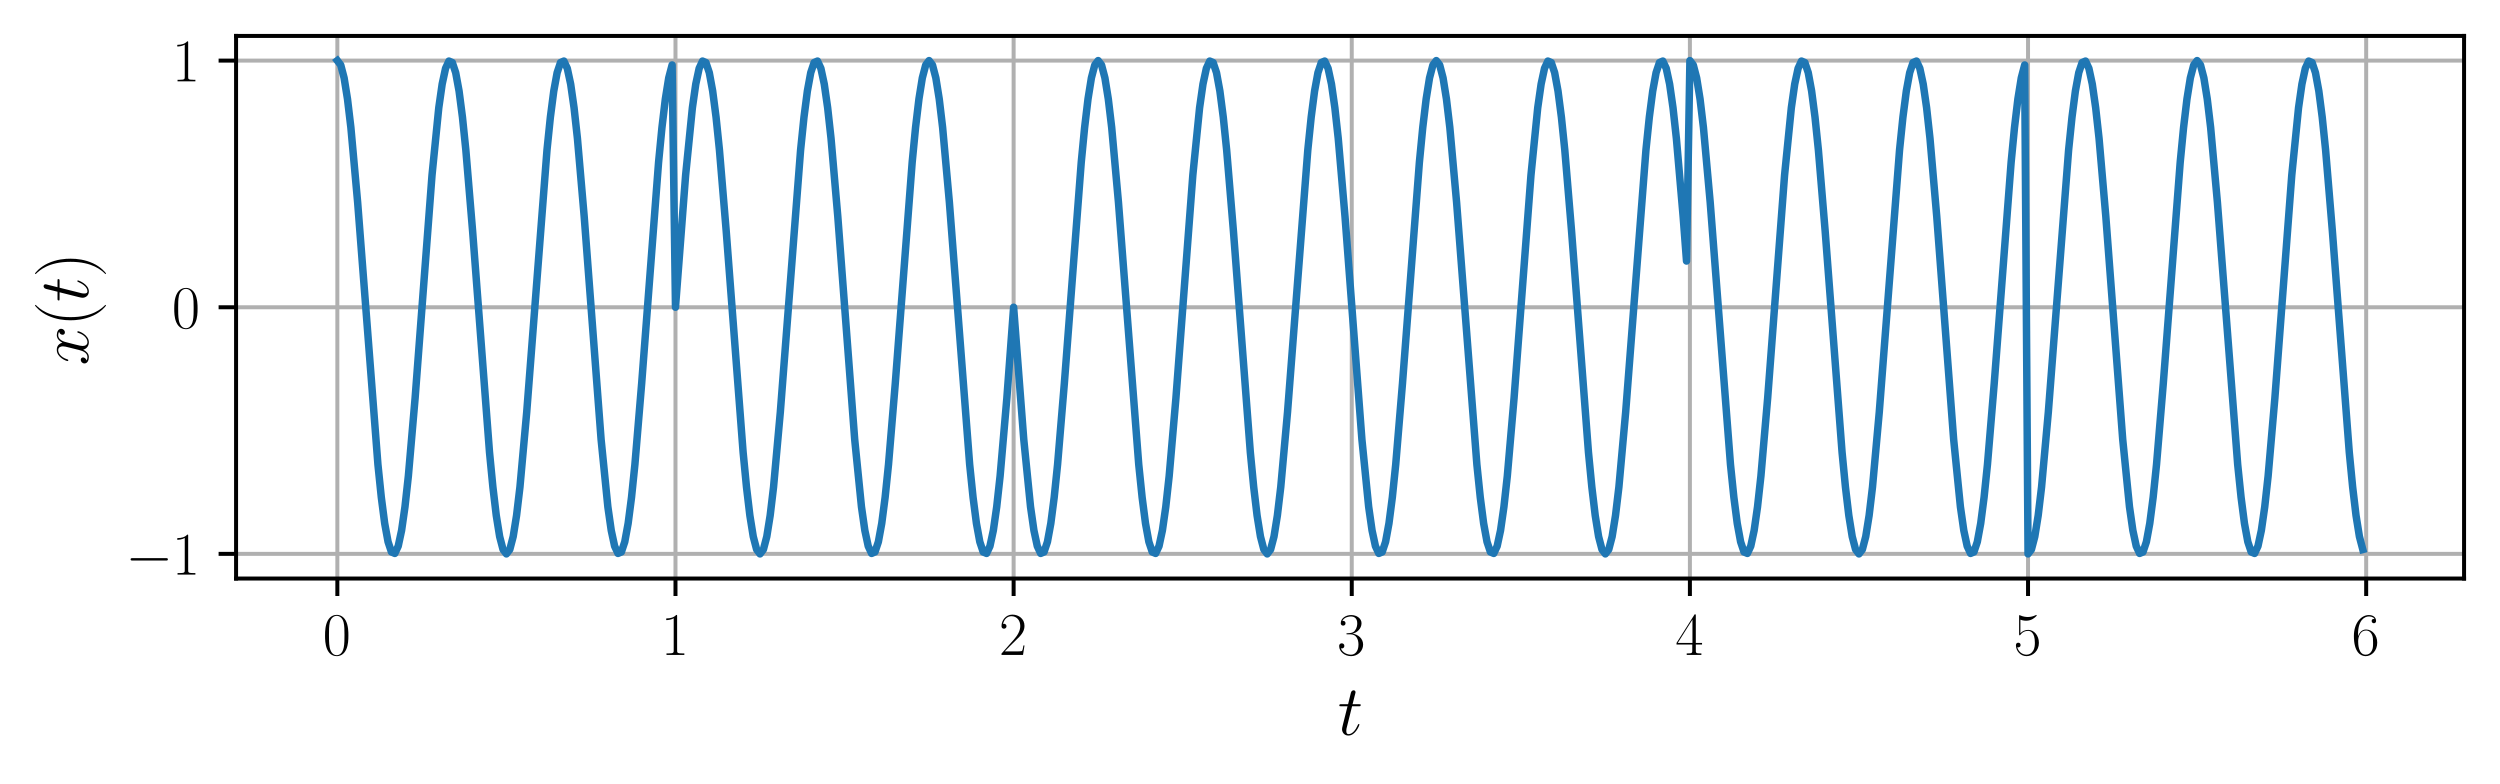 <?xml version="1.0" encoding="utf-8" standalone="no"?>
<!DOCTYPE svg PUBLIC "-//W3C//DTD SVG 1.1//EN"
  "http://www.w3.org/Graphics/SVG/1.1/DTD/svg11.dtd">
<svg height="157.145pt" version="1.1" viewBox="0 0 500.899 157.145" width="500.899pt" xmlns="http://www.w3.org/2000/svg" xmlns:xlink="http://www.w3.org/1999/xlink">
 <defs>
  <style type="text/css">*{stroke-linecap:butt;stroke-linejoin:round;}</style>
 </defs>
 <g id="figure_1">
  <g id="patch_1">
   <path d="M 0 157.145 
L 500.899 157.145 
L 500.899 0 
L 0 0 
z
" style="fill:none;"/>
  </g>
  <g id="axes_1">
   <g id="patch_2">
    <path d="M 47.299 115.92 
L 493.699 115.92 
L 493.699 7.2 
L 47.299 7.2 
z
" style="fill:none;"/>
   </g>
   <g id="matplotlib.axis_1">
    <g id="xtick_1">
     <g id="line2d_1">
      <path clip-path="url(#pfa5e6726d1)" d="M 67.59 115.92 
L 67.59 7.2 
" style="fill:none;stroke:#b0b0b0;stroke-linecap:square;stroke-width:0.8;"/>
     </g>
     <g id="line2d_2">
      <defs>
       <path d="M 0 0 
L 0 3.5 
" id="ma841b3b66f" style="stroke:#000000;stroke-width:0.8;"/>
      </defs>
      <g>
       <use style="stroke:#000000;stroke-width:0.8;" x="67.59" xlink:href="#ma841b3b66f" y="115.92"/>
      </g>
     </g>
     <g id="text_1">
      <!-- $\mathdefault{0}$ -->
      <g transform="translate(64.664 131.222)scale(0.12 -0.12)">
       <defs>
        <path d="M 2688 2025 
C 2688 2416 2682 3080 2413 3591 
C 2176 4039 1798 4198 1466 4198 
C 1158 4198 768 4058 525 3597 
C 269 3118 243 2524 243 2025 
C 243 1661 250 1106 448 619 
C 723 -39 1216 -128 1466 -128 
C 1760 -128 2208 -7 2470 600 
C 2662 1042 2688 1559 2688 2025 
z
M 1466 -26 
C 1056 -26 813 325 723 812 
C 653 1188 653 1738 653 2096 
C 653 2588 653 2997 736 3387 
C 858 3929 1216 4096 1466 4096 
C 1728 4096 2067 3923 2189 3400 
C 2272 3036 2278 2607 2278 2096 
C 2278 1680 2278 1169 2202 792 
C 2067 95 1690 -26 1466 -26 
z
" id="CMR17-30" transform="scale(0.016)"/>
       </defs>
       <use transform="scale(0.996)" xlink:href="#CMR17-30"/>
      </g>
     </g>
    </g>
    <g id="xtick_2">
     <g id="line2d_3">
      <path clip-path="url(#pfa5e6726d1)" d="M 135.339 115.92 
L 135.339 7.2 
" style="fill:none;stroke:#b0b0b0;stroke-linecap:square;stroke-width:0.8;"/>
     </g>
     <g id="line2d_4">
      <g>
       <use style="stroke:#000000;stroke-width:0.8;" x="135.339" xlink:href="#ma841b3b66f" y="115.92"/>
      </g>
     </g>
     <g id="text_2">
      <!-- $\mathdefault{1}$ -->
      <g transform="translate(132.413 131.222)scale(0.12 -0.12)">
       <defs>
        <path d="M 1702 4058 
C 1702 4192 1696 4192 1606 4192 
C 1357 3916 979 3827 621 3827 
C 602 3827 570 3827 563 3808 
C 557 3795 557 3782 557 3648 
C 755 3648 1088 3686 1344 3839 
L 1344 461 
C 1344 236 1331 160 781 160 
L 589 160 
L 589 0 
C 896 0 1216 0 1523 0 
C 1830 0 2150 0 2458 0 
L 2458 160 
L 2266 160 
C 1715 160 1702 230 1702 458 
L 1702 4058 
z
" id="CMR17-31" transform="scale(0.016)"/>
       </defs>
       <use transform="scale(0.996)" xlink:href="#CMR17-31"/>
      </g>
     </g>
    </g>
    <g id="xtick_3">
     <g id="line2d_5">
      <path clip-path="url(#pfa5e6726d1)" d="M 203.089 115.92 
L 203.089 7.2 
" style="fill:none;stroke:#b0b0b0;stroke-linecap:square;stroke-width:0.8;"/>
     </g>
     <g id="line2d_6">
      <g>
       <use style="stroke:#000000;stroke-width:0.8;" x="203.089" xlink:href="#ma841b3b66f" y="115.92"/>
      </g>
     </g>
     <g id="text_3">
      <!-- $\mathdefault{2}$ -->
      <g transform="translate(200.162 131.222)scale(0.12 -0.12)">
       <defs>
        <path d="M 2669 989 
L 2554 989 
C 2490 536 2438 459 2413 420 
C 2381 369 1920 369 1830 369 
L 602 369 
C 832 619 1280 1072 1824 1597 
C 2214 1967 2669 2402 2669 3035 
C 2669 3790 2067 4224 1395 4224 
C 691 4224 262 3604 262 3030 
C 262 2780 448 2748 525 2748 
C 589 2748 781 2787 781 3010 
C 781 3207 614 3264 525 3264 
C 486 3264 448 3258 422 3245 
C 544 3790 915 4058 1306 4058 
C 1862 4058 2227 3617 2227 3035 
C 2227 2479 1901 2000 1536 1584 
L 262 146 
L 262 0 
L 2515 0 
L 2669 989 
z
" id="CMR17-32" transform="scale(0.016)"/>
       </defs>
       <use transform="scale(0.996)" xlink:href="#CMR17-32"/>
      </g>
     </g>
    </g>
    <g id="xtick_4">
     <g id="line2d_7">
      <path clip-path="url(#pfa5e6726d1)" d="M 270.838 115.92 
L 270.838 7.2 
" style="fill:none;stroke:#b0b0b0;stroke-linecap:square;stroke-width:0.8;"/>
     </g>
     <g id="line2d_8">
      <g>
       <use style="stroke:#000000;stroke-width:0.8;" x="270.838" xlink:href="#ma841b3b66f" y="115.92"/>
      </g>
     </g>
     <g id="text_4">
      <!-- $\mathdefault{3}$ -->
      <g transform="translate(267.911 131.222)scale(0.12 -0.12)">
       <defs>
        <path d="M 1414 2157 
C 1984 2157 2234 1662 2234 1090 
C 2234 320 1824 25 1453 25 
C 1114 25 563 194 390 693 
C 422 680 454 680 486 680 
C 640 680 755 782 755 948 
C 755 1133 614 1216 486 1216 
C 378 1216 211 1165 211 926 
C 211 335 787 -128 1466 -128 
C 2176 -128 2720 430 2720 1085 
C 2720 1707 2208 2157 1600 2227 
C 2086 2328 2554 2756 2554 3329 
C 2554 3820 2048 4179 1472 4179 
C 890 4179 378 3829 378 3329 
C 378 3110 544 3072 627 3072 
C 762 3072 877 3155 877 3321 
C 877 3486 762 3569 627 3569 
C 602 3569 570 3569 544 3557 
C 730 3959 1235 4032 1459 4032 
C 1683 4032 2106 3925 2106 3320 
C 2106 3143 2080 2828 1862 2550 
C 1670 2304 1453 2304 1242 2284 
C 1210 2284 1062 2269 1037 2269 
C 992 2263 966 2257 966 2208 
C 966 2163 973 2157 1101 2157 
L 1414 2157 
z
" id="CMR17-33" transform="scale(0.016)"/>
       </defs>
       <use transform="scale(0.996)" xlink:href="#CMR17-33"/>
      </g>
     </g>
    </g>
    <g id="xtick_5">
     <g id="line2d_9">
      <path clip-path="url(#pfa5e6726d1)" d="M 338.587 115.92 
L 338.587 7.2 
" style="fill:none;stroke:#b0b0b0;stroke-linecap:square;stroke-width:0.8;"/>
     </g>
     <g id="line2d_10">
      <g>
       <use style="stroke:#000000;stroke-width:0.8;" x="338.587" xlink:href="#ma841b3b66f" y="115.92"/>
      </g>
     </g>
     <g id="text_5">
      <!-- $\mathdefault{4}$ -->
      <g transform="translate(335.661 131.222)scale(0.12 -0.12)">
       <defs>
        <path d="M 2150 4122 
C 2150 4256 2144 4256 2029 4256 
L 128 1254 
L 128 1088 
L 1779 1088 
L 1779 457 
C 1779 224 1766 160 1318 160 
L 1197 160 
L 1197 0 
C 1402 0 1747 0 1965 0 
C 2182 0 2528 0 2733 0 
L 2733 160 
L 2611 160 
C 2163 160 2150 224 2150 457 
L 2150 1088 
L 2803 1088 
L 2803 1254 
L 2150 1254 
L 2150 4122 
z
M 1798 3703 
L 1798 1254 
L 256 1254 
L 1798 3703 
z
" id="CMR17-34" transform="scale(0.016)"/>
       </defs>
       <use transform="scale(0.996)" xlink:href="#CMR17-34"/>
      </g>
     </g>
    </g>
    <g id="xtick_6">
     <g id="line2d_11">
      <path clip-path="url(#pfa5e6726d1)" d="M 406.336 115.92 
L 406.336 7.2 
" style="fill:none;stroke:#b0b0b0;stroke-linecap:square;stroke-width:0.8;"/>
     </g>
     <g id="line2d_12">
      <g>
       <use style="stroke:#000000;stroke-width:0.8;" x="406.336" xlink:href="#ma841b3b66f" y="115.92"/>
      </g>
     </g>
     <g id="text_6">
      <!-- $\mathdefault{5}$ -->
      <g transform="translate(403.41 131.222)scale(0.12 -0.12)">
       <defs>
        <path d="M 730 3692 
C 794 3666 1056 3584 1325 3584 
C 1920 3584 2246 3911 2432 4100 
C 2432 4157 2432 4192 2394 4192 
C 2387 4192 2374 4192 2323 4163 
C 2099 4058 1837 3973 1517 3973 
C 1325 3973 1037 3999 723 4139 
C 653 4171 640 4171 634 4171 
C 602 4171 595 4164 595 4037 
L 595 2203 
C 595 2089 595 2057 659 2057 
C 691 2057 704 2070 736 2114 
C 941 2401 1222 2522 1542 2522 
C 1766 2522 2246 2382 2246 1289 
C 2246 1085 2246 715 2054 421 
C 1894 159 1645 25 1370 25 
C 947 25 518 320 403 814 
C 429 807 480 795 506 795 
C 589 795 749 840 749 1038 
C 749 1210 627 1280 506 1280 
C 358 1280 262 1190 262 1011 
C 262 454 704 -128 1382 -128 
C 2042 -128 2669 440 2669 1264 
C 2669 2030 2170 2624 1549 2624 
C 1222 2624 947 2503 730 2274 
L 730 3692 
z
" id="CMR17-35" transform="scale(0.016)"/>
       </defs>
       <use transform="scale(0.996)" xlink:href="#CMR17-35"/>
      </g>
     </g>
    </g>
    <g id="xtick_7">
     <g id="line2d_13">
      <path clip-path="url(#pfa5e6726d1)" d="M 474.086 115.92 
L 474.086 7.2 
" style="fill:none;stroke:#b0b0b0;stroke-linecap:square;stroke-width:0.8;"/>
     </g>
     <g id="line2d_14">
      <g>
       <use style="stroke:#000000;stroke-width:0.8;" x="474.086" xlink:href="#ma841b3b66f" y="115.92"/>
      </g>
     </g>
     <g id="text_7">
      <!-- $\mathdefault{6}$ -->
      <g transform="translate(471.159 131.222)scale(0.12 -0.12)">
       <defs>
        <path d="M 678 2176 
C 678 3690 1395 4032 1811 4032 
C 1946 4032 2272 4009 2400 3776 
C 2298 3776 2106 3776 2106 3553 
C 2106 3381 2246 3323 2336 3323 
C 2394 3323 2566 3348 2566 3560 
C 2566 3954 2246 4179 1805 4179 
C 1043 4179 243 3390 243 1984 
C 243 253 966 -128 1478 -128 
C 2099 -128 2688 427 2688 1283 
C 2688 2081 2170 2662 1517 2662 
C 1126 2662 838 2407 678 1960 
L 678 2176 
z
M 1478 25 
C 691 25 691 1200 691 1436 
C 691 1896 909 2560 1504 2560 
C 1613 2560 1926 2560 2138 2120 
C 2253 1870 2253 1609 2253 1289 
C 2253 944 2253 690 2118 434 
C 1978 171 1773 25 1478 25 
z
" id="CMR17-36" transform="scale(0.016)"/>
       </defs>
       <use transform="scale(0.996)" xlink:href="#CMR17-36"/>
      </g>
     </g>
    </g>
    <g id="text_8">
     <!-- $t$ -->
     <g transform="translate(268.033 147.233)scale(0.14 -0.14)">
      <defs>
       <path d="M 1286 2566 
L 1875 2566 
C 1997 2566 2061 2566 2061 2681 
C 2061 2752 2022 2752 1894 2752 
L 1331 2752 
L 1568 3692 
C 1594 3781 1594 3794 1594 3840 
C 1594 3943 1510 4000 1427 4000 
C 1376 4000 1229 3981 1178 3775 
L 928 2752 
L 326 2752 
C 198 2752 141 2752 141 2630 
C 141 2566 186 2566 307 2566 
L 877 2566 
L 454 881 
C 403 658 384 594 384 511 
C 384 211 595 -64 954 -64 
C 1600 -64 1946 868 1946 912 
C 1946 951 1920 970 1882 970 
C 1869 970 1843 970 1830 944 
C 1824 938 1818 931 1773 829 
C 1638 511 1344 64 973 64 
C 781 64 768 224 768 364 
C 768 370 768 492 787 568 
L 1286 2566 
z
" id="CMMI12-74" transform="scale(0.016)"/>
      </defs>
      <use transform="scale(0.996)" xlink:href="#CMMI12-74"/>
     </g>
    </g>
   </g>
   <g id="matplotlib.axis_2">
    <g id="ytick_1">
     <g id="line2d_15">
      <path clip-path="url(#pfa5e6726d1)" d="M 47.299 110.978 
L 493.699 110.978 
" style="fill:none;stroke:#b0b0b0;stroke-linecap:square;stroke-width:0.8;"/>
     </g>
     <g id="line2d_16">
      <defs>
       <path d="M 0 0 
L -3.5 0 
" id="m73269b210c" style="stroke:#000000;stroke-width:0.8;"/>
      </defs>
      <g>
       <use style="stroke:#000000;stroke-width:0.8;" x="47.299" xlink:href="#m73269b210c" y="110.978"/>
      </g>
     </g>
     <g id="text_9">
      <!-- $\mathdefault{−1}$ -->
      <g transform="translate(25.148 115.129)scale(0.12 -0.12)">
       <defs>
        <path d="M 4218 1472 
C 4326 1472 4442 1472 4442 1600 
C 4442 1728 4326 1728 4218 1728 
L 755 1728 
C 646 1728 531 1728 531 1600 
C 531 1472 646 1472 755 1472 
L 4218 1472 
z
" id="CMSY10-0" transform="scale(0.016)"/>
       </defs>
       <use transform="scale(0.996)" xlink:href="#CMSY10-0"/>
       <use transform="translate(77.487 0)scale(0.996)" xlink:href="#CMR17-31"/>
      </g>
     </g>
    </g>
    <g id="ytick_2">
     <g id="line2d_17">
      <path clip-path="url(#pfa5e6726d1)" d="M 47.299 61.56 
L 493.699 61.56 
" style="fill:none;stroke:#b0b0b0;stroke-linecap:square;stroke-width:0.8;"/>
     </g>
     <g id="line2d_18">
      <g>
       <use style="stroke:#000000;stroke-width:0.8;" x="47.299" xlink:href="#m73269b210c" y="61.56"/>
      </g>
     </g>
     <g id="text_10">
      <!-- $\mathdefault{0}$ -->
      <g transform="translate(34.446 65.711)scale(0.12 -0.12)">
       <use transform="scale(0.996)" xlink:href="#CMR17-30"/>
      </g>
     </g>
    </g>
    <g id="ytick_3">
     <g id="line2d_19">
      <path clip-path="url(#pfa5e6726d1)" d="M 47.299 12.142 
L 493.699 12.142 
" style="fill:none;stroke:#b0b0b0;stroke-linecap:square;stroke-width:0.8;"/>
     </g>
     <g id="line2d_20">
      <g>
       <use style="stroke:#000000;stroke-width:0.8;" x="47.299" xlink:href="#m73269b210c" y="12.142"/>
      </g>
     </g>
     <g id="text_11">
      <!-- $\mathdefault{1}$ -->
      <g transform="translate(34.446 16.293)scale(0.12 -0.12)">
       <use transform="scale(0.996)" xlink:href="#CMR17-31"/>
      </g>
     </g>
    </g>
    <g id="text_12">
     <!-- $x(t)$ -->
     <g transform="translate(17.661 73.217)rotate(-90)scale(0.14 -0.14)">
      <defs>
       <path d="M 3034 2606 
C 2829 2567 2752 2414 2752 2293 
C 2752 2139 2874 2088 2963 2088 
C 3155 2088 3290 2254 3290 2427 
C 3290 2695 2982 2816 2714 2816 
C 2323 2816 2106 2433 2048 2312 
C 1901 2816 1504 2816 1389 2816 
C 736 2816 390 1980 390 1839 
C 390 1814 416 1782 461 1782 
C 512 1782 525 1820 538 1846 
C 755 2555 1184 2689 1370 2689 
C 1658 2689 1715 2420 1715 2267 
C 1715 2127 1677 1980 1600 1673 
L 1382 798 
C 1286 415 1101 64 762 64 
C 730 64 570 64 435 147 
C 666 192 717 383 717 460 
C 717 588 621 664 499 664 
C 346 664 179 530 179 326 
C 179 57 480 -64 755 -64 
C 1062 -64 1280 179 1414 441 
C 1517 64 1837 -64 2074 -64 
C 2726 -64 3072 773 3072 913 
C 3072 945 3046 971 3008 971 
C 2950 971 2944 939 2925 888 
C 2752 326 2381 64 2093 64 
C 1869 64 1747 230 1747 492 
C 1747 632 1773 734 1875 1156 
L 2099 2024 
C 2195 2408 2413 2689 2707 2689 
C 2720 2689 2899 2689 3034 2606 
z
" id="CMMI12-78" transform="scale(0.016)"/>
       <path d="M 1958 -1561 
C 1958 -1555 1958 -1542 1939 -1523 
C 1645 -1224 858 -407 858 1581 
C 858 3569 1632 4379 1946 4697 
C 1946 4704 1958 4717 1958 4736 
C 1958 4755 1939 4768 1914 4768 
C 1843 4768 1299 4296 986 3594 
C 666 2887 576 2199 576 1588 
C 576 1128 621 351 1005 -471 
C 1312 -1135 1837 -1600 1914 -1600 
C 1946 -1600 1958 -1587 1958 -1561 
z
" id="CMR17-28" transform="scale(0.016)"/>
       <path d="M 1683 1581 
C 1683 2040 1638 2817 1254 3639 
C 947 4303 422 4768 346 4768 
C 326 4768 301 4761 301 4729 
C 301 4717 307 4710 314 4697 
C 621 4378 1402 3568 1402 1584 
C 1402 -407 627 -1217 314 -1537 
C 307 -1549 301 -1556 301 -1568 
C 301 -1600 326 -1600 346 -1600 
C 416 -1600 960 -1128 1274 -426 
C 1594 281 1683 969 1683 1581 
z
" id="CMR17-29" transform="scale(0.016)"/>
      </defs>
      <use transform="scale(0.996)" xlink:href="#CMMI12-78"/>
      <use transform="translate(55.434 0)scale(0.996)" xlink:href="#CMR17-28"/>
      <use transform="translate(90.715 0)scale(0.996)" xlink:href="#CMMI12-74"/>
      <use transform="translate(125.941 0)scale(0.996)" xlink:href="#CMR17-29"/>
     </g>
    </g>
   </g>
   <g id="line2d_21">
    <path clip-path="url(#pfa5e6726d1)" d="M 67.59 12.142 
L 68.268 13.017 
L 68.945 15.612 
L 69.623 19.835 
L 70.3 25.536 
L 71.655 40.519 
L 75.72 93.06 
L 76.397 99.637 
L 77.075 104.865 
L 77.752 108.559 
L 78.43 110.589 
L 79.107 110.881 
L 79.785 109.426 
L 80.462 106.275 
L 81.14 101.54 
L 81.817 95.389 
L 83.172 79.752 
L 86.56 35.08 
L 87.915 21.58 
L 88.592 16.845 
L 89.27 13.694 
L 89.947 12.239 
L 90.625 12.531 
L 91.302 14.561 
L 91.98 18.255 
L 92.657 23.483 
L 93.335 30.06 
L 94.69 46.289 
L 98.077 90.607 
L 98.755 97.584 
L 99.432 103.285 
L 100.11 107.508 
L 100.787 110.103 
L 101.465 110.978 
L 102.142 110.103 
L 102.82 107.508 
L 103.497 103.285 
L 104.175 97.584 
L 105.53 82.601 
L 109.595 30.06 
L 110.272 23.483 
L 110.95 18.255 
L 111.627 14.561 
L 112.305 12.531 
L 112.982 12.239 
L 113.66 13.694 
L 114.337 16.845 
L 115.015 21.58 
L 115.692 27.731 
L 117.047 43.368 
L 120.435 88.04 
L 121.79 101.54 
L 122.467 106.275 
L 123.144 109.426 
L 123.822 110.881 
L 124.499 110.589 
L 125.177 108.559 
L 125.854 104.865 
L 126.532 99.637 
L 127.209 93.06 
L 128.564 76.831 
L 131.952 32.513 
L 132.629 25.536 
L 133.307 19.835 
L 133.984 15.612 
L 134.662 13.017 
L 135.339 61.56 
L 137.372 35.08 
L 138.727 21.58 
L 139.404 16.845 
L 140.082 13.694 
L 140.759 12.239 
L 141.437 12.531 
L 142.114 14.561 
L 142.792 18.255 
L 143.469 23.483 
L 144.147 30.06 
L 145.502 46.289 
L 148.889 90.607 
L 149.567 97.584 
L 150.244 103.285 
L 150.922 107.508 
L 151.599 110.103 
L 152.277 110.978 
L 152.954 110.103 
L 153.632 107.508 
L 154.309 103.285 
L 154.987 97.584 
L 156.342 82.601 
L 160.407 30.06 
L 161.084 23.483 
L 161.762 18.255 
L 162.439 14.561 
L 163.117 12.531 
L 163.794 12.239 
L 164.472 13.694 
L 165.149 16.845 
L 165.827 21.58 
L 166.504 27.731 
L 167.859 43.368 
L 171.246 88.04 
L 172.601 101.54 
L 173.279 106.275 
L 173.956 109.426 
L 174.634 110.881 
L 175.311 110.589 
L 175.989 108.559 
L 176.666 104.865 
L 177.344 99.637 
L 178.021 93.06 
L 179.376 76.831 
L 182.764 32.513 
L 183.441 25.536 
L 184.119 19.835 
L 184.796 15.612 
L 185.474 13.017 
L 186.151 12.142 
L 186.829 13.017 
L 187.506 15.612 
L 188.184 19.835 
L 188.861 25.536 
L 190.216 40.519 
L 194.281 93.06 
L 194.959 99.637 
L 195.636 104.865 
L 196.314 108.559 
L 196.991 110.589 
L 197.669 110.881 
L 198.346 109.426 
L 199.024 106.275 
L 199.701 101.54 
L 200.379 95.389 
L 201.734 79.752 
L 203.089 61.56 
L 205.121 88.04 
L 206.476 101.54 
L 207.154 106.275 
L 207.831 109.426 
L 208.509 110.881 
L 209.186 110.589 
L 209.864 108.559 
L 210.541 104.865 
L 211.219 99.637 
L 211.896 93.06 
L 213.251 76.831 
L 216.638 32.513 
L 217.316 25.536 
L 217.993 19.835 
L 218.671 15.612 
L 219.348 13.017 
L 220.026 12.142 
L 220.703 13.017 
L 221.381 15.612 
L 222.058 19.835 
L 222.736 25.536 
L 224.091 40.519 
L 228.156 93.06 
L 228.833 99.637 
L 229.511 104.865 
L 230.188 108.559 
L 230.866 110.589 
L 231.543 110.881 
L 232.221 109.426 
L 232.898 106.275 
L 233.576 101.54 
L 234.253 95.389 
L 235.608 79.752 
L 238.996 35.08 
L 240.351 21.58 
L 241.028 16.845 
L 241.706 13.694 
L 242.383 12.239 
L 243.061 12.531 
L 243.738 14.561 
L 244.416 18.255 
L 245.093 23.483 
L 245.771 30.06 
L 247.126 46.289 
L 250.513 90.607 
L 251.191 97.584 
L 251.868 103.285 
L 252.546 107.508 
L 253.223 110.103 
L 253.901 110.978 
L 254.578 110.103 
L 255.256 107.508 
L 255.933 103.285 
L 256.611 97.584 
L 257.966 82.601 
L 262.031 30.06 
L 262.708 23.483 
L 263.386 18.255 
L 264.063 14.561 
L 264.74 12.531 
L 265.418 12.239 
L 266.095 13.694 
L 266.773 16.845 
L 267.45 21.58 
L 268.128 27.731 
L 269.483 43.368 
L 272.87 88.04 
L 274.225 101.54 
L 274.903 106.275 
L 275.58 109.426 
L 276.258 110.881 
L 276.935 110.589 
L 277.613 108.559 
L 278.29 104.865 
L 278.968 99.637 
L 279.645 93.06 
L 281 76.831 
L 284.388 32.513 
L 285.065 25.536 
L 285.743 19.835 
L 286.42 15.612 
L 287.098 13.017 
L 287.775 12.142 
L 288.453 13.017 
L 289.13 15.612 
L 289.808 19.835 
L 290.485 25.536 
L 291.84 40.519 
L 295.905 93.06 
L 296.583 99.637 
L 297.26 104.865 
L 297.938 108.559 
L 298.615 110.589 
L 299.293 110.881 
L 299.97 109.426 
L 300.648 106.275 
L 301.325 101.54 
L 302.003 95.389 
L 303.358 79.752 
L 306.745 35.08 
L 308.1 21.58 
L 308.778 16.845 
L 309.455 13.694 
L 310.133 12.239 
L 310.81 12.531 
L 311.487 14.561 
L 312.165 18.255 
L 312.842 23.483 
L 313.52 30.06 
L 314.875 46.289 
L 318.262 90.607 
L 318.94 97.584 
L 319.617 103.285 
L 320.295 107.508 
L 320.972 110.103 
L 321.65 110.978 
L 322.327 110.103 
L 323.005 107.508 
L 323.682 103.285 
L 324.36 97.584 
L 325.715 82.601 
L 329.78 30.06 
L 330.457 23.483 
L 331.135 18.255 
L 331.812 14.561 
L 332.49 12.531 
L 333.167 12.239 
L 333.845 13.694 
L 334.522 16.845 
L 335.2 21.58 
L 335.877 27.731 
L 337.232 43.368 
L 337.91 52.3 
L 338.587 12.142 
L 339.265 13.017 
L 339.942 15.612 
L 340.62 19.835 
L 341.297 25.536 
L 342.652 40.519 
L 346.717 93.06 
L 347.395 99.637 
L 348.072 104.865 
L 348.75 108.559 
L 349.427 110.589 
L 350.105 110.881 
L 350.782 109.426 
L 351.46 106.275 
L 352.137 101.54 
L 352.815 95.389 
L 354.17 79.752 
L 357.557 35.08 
L 358.912 21.58 
L 359.589 16.845 
L 360.267 13.694 
L 360.944 12.239 
L 361.622 12.531 
L 362.299 14.561 
L 362.977 18.255 
L 363.654 23.483 
L 364.332 30.06 
L 365.687 46.289 
L 369.074 90.607 
L 369.752 97.584 
L 370.429 103.285 
L 371.107 107.508 
L 371.784 110.103 
L 372.462 110.978 
L 373.139 110.103 
L 373.817 107.508 
L 374.494 103.285 
L 375.172 97.584 
L 376.527 82.601 
L 380.592 30.06 
L 381.269 23.483 
L 381.947 18.255 
L 382.624 14.561 
L 383.302 12.531 
L 383.979 12.239 
L 384.657 13.694 
L 385.334 16.845 
L 386.012 21.58 
L 386.689 27.731 
L 388.044 43.368 
L 391.432 88.04 
L 392.787 101.54 
L 393.464 106.275 
L 394.142 109.426 
L 394.819 110.881 
L 395.497 110.589 
L 396.174 108.559 
L 396.852 104.865 
L 397.529 99.637 
L 398.207 93.06 
L 399.562 76.831 
L 402.949 32.513 
L 403.627 25.536 
L 404.304 19.835 
L 404.981 15.612 
L 405.659 13.017 
L 406.336 110.978 
L 407.014 110.103 
L 407.691 107.508 
L 408.369 103.285 
L 409.046 97.584 
L 410.401 82.601 
L 414.466 30.06 
L 415.144 23.483 
L 415.821 18.255 
L 416.499 14.561 
L 417.176 12.531 
L 417.854 12.239 
L 418.531 13.694 
L 419.209 16.845 
L 419.886 21.58 
L 420.564 27.731 
L 421.919 43.368 
L 425.306 88.04 
L 426.661 101.54 
L 427.339 106.275 
L 428.016 109.426 
L 428.694 110.881 
L 429.371 110.589 
L 430.049 108.559 
L 430.726 104.865 
L 431.404 99.637 
L 432.081 93.06 
L 433.436 76.831 
L 436.824 32.513 
L 437.501 25.536 
L 438.179 19.835 
L 438.856 15.612 
L 439.534 13.017 
L 440.211 12.142 
L 440.889 13.017 
L 441.566 15.612 
L 442.244 19.835 
L 442.921 25.536 
L 444.276 40.519 
L 448.341 93.06 
L 449.019 99.637 
L 449.696 104.865 
L 450.374 108.559 
L 451.051 110.589 
L 451.728 110.881 
L 452.406 109.426 
L 453.083 106.275 
L 453.761 101.54 
L 454.438 95.389 
L 455.793 79.752 
L 459.181 35.08 
L 460.536 21.58 
L 461.213 16.845 
L 461.891 13.694 
L 462.568 12.239 
L 463.246 12.531 
L 463.923 14.561 
L 464.601 18.255 
L 465.278 23.483 
L 465.956 30.06 
L 467.311 46.289 
L 470.698 90.607 
L 471.376 97.584 
L 472.053 103.285 
L 472.731 107.508 
L 473.408 110.103 
L 473.408 110.103 
" style="fill:none;stroke:#1f77b4;stroke-linecap:square;stroke-width:1.5;"/>
   </g>
   <g id="patch_3">
    <path d="M 47.299 115.92 
L 47.299 7.2 
" style="fill:none;stroke:#000000;stroke-linecap:square;stroke-linejoin:miter;stroke-width:0.8;"/>
   </g>
   <g id="patch_4">
    <path d="M 493.699 115.92 
L 493.699 7.2 
" style="fill:none;stroke:#000000;stroke-linecap:square;stroke-linejoin:miter;stroke-width:0.8;"/>
   </g>
   <g id="patch_5">
    <path d="M 47.299 115.92 
L 493.699 115.92 
" style="fill:none;stroke:#000000;stroke-linecap:square;stroke-linejoin:miter;stroke-width:0.8;"/>
   </g>
   <g id="patch_6">
    <path d="M 47.299 7.2 
L 493.699 7.2 
" style="fill:none;stroke:#000000;stroke-linecap:square;stroke-linejoin:miter;stroke-width:0.8;"/>
   </g>
  </g>
 </g>
 <defs>
  <clipPath id="pfa5e6726d1">
   <rect height="108.72" width="446.4" x="47.299" y="7.2"/>
  </clipPath>
 </defs>
</svg>
